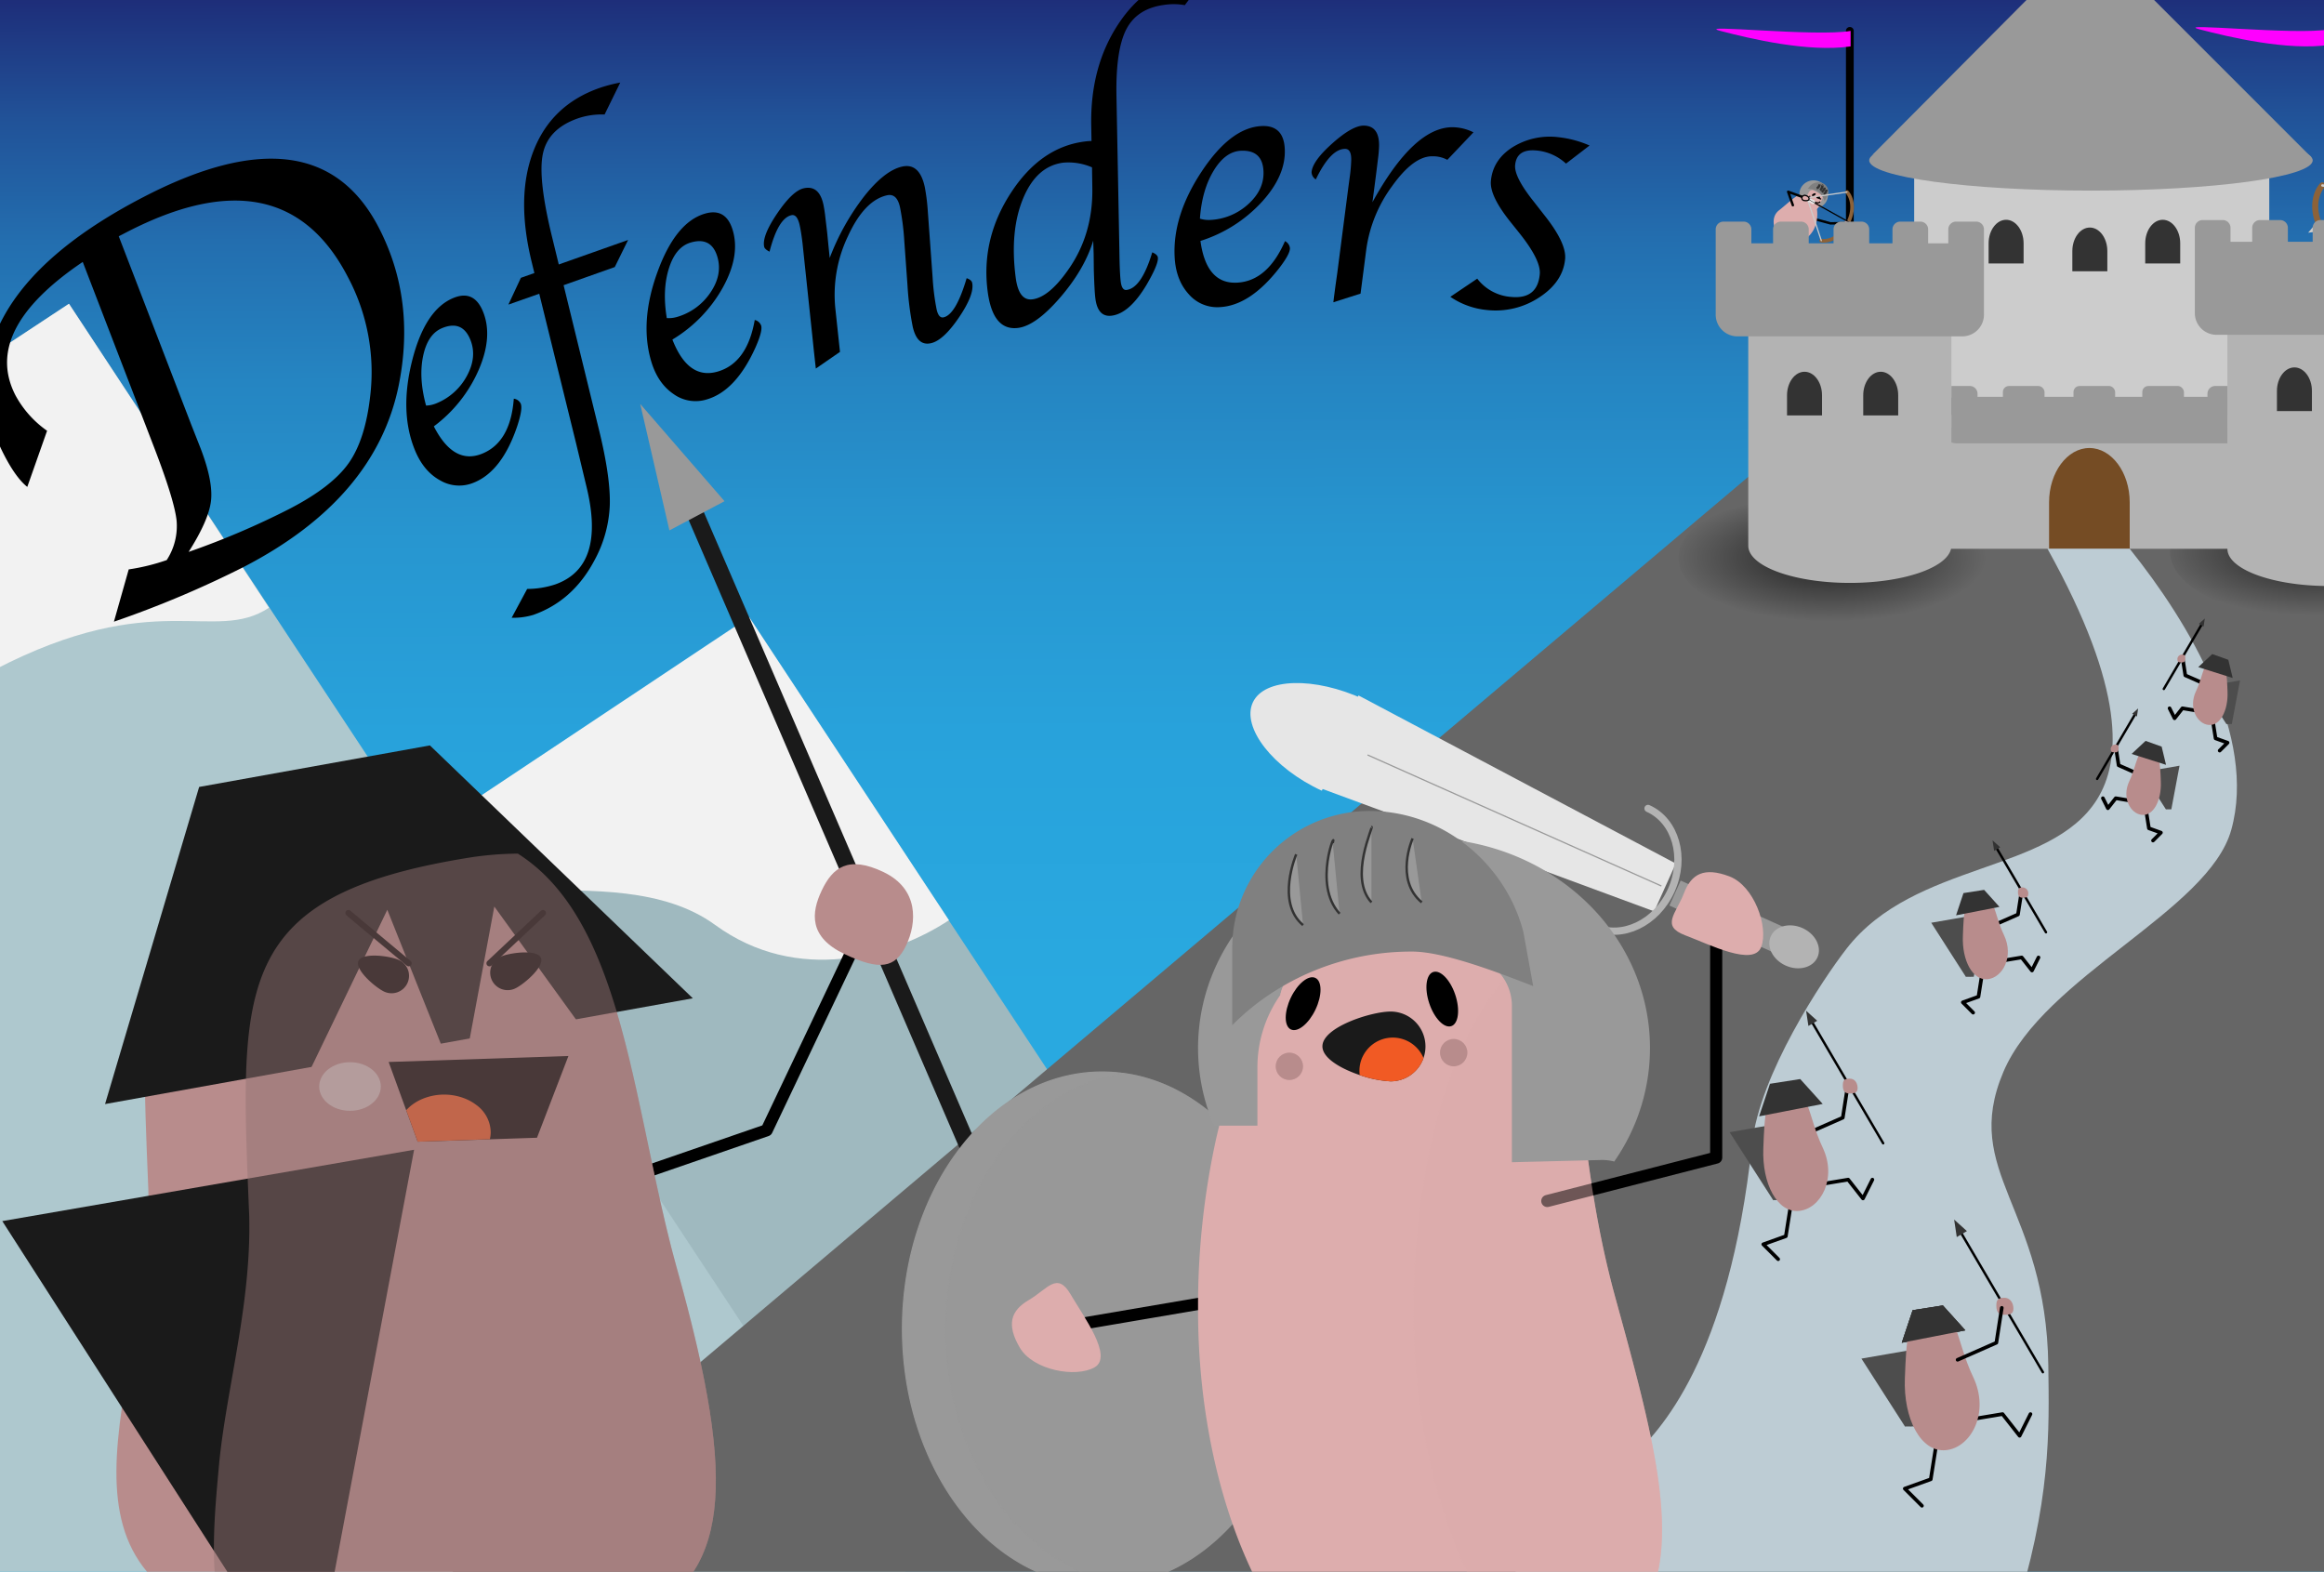 <svg xmlns="http://www.w3.org/2000/svg" xmlns:xlink="http://www.w3.org/1999/xlink" width="797" height="539" viewBox="0 0 797 539">
  <defs>
    <clipPath id="clip-path">
      <rect id="Rectangle_4" data-name="Rectangle 4" width="797" height="539" transform="translate(163 1222)" fill="#fff" stroke="#707070" stroke-width="1"/>
    </clipPath>
    <clipPath id="clip-path-2">
      <rect id="Rectangle_14" data-name="Rectangle 14" width="1021" height="574.313" fill="none"/>
    </clipPath>
    <linearGradient id="linear-gradient" x1="0.502" y1="1.03" x2="0.498" y2="-0.008" gradientUnits="objectBoundingBox">
      <stop offset="0" stop-color="#29abe2"/>
      <stop offset="0.39" stop-color="#29a9e0"/>
      <stop offset="0.54" stop-color="#28a2db"/>
      <stop offset="0.65" stop-color="#2796d0"/>
      <stop offset="0.74" stop-color="#2585c2"/>
      <stop offset="0.82" stop-color="#236eaf"/>
      <stop offset="0.89" stop-color="#215298"/>
      <stop offset="0.95" stop-color="#1e327d"/>
      <stop offset="1" stop-color="#1b1464"/>
    </linearGradient>
    <radialGradient id="radial-gradient" cx="49.703" cy="24.402" r="124.021" gradientTransform="translate(28.116 20.106) scale(0.434 0.176)" gradientUnits="userSpaceOnUse">
      <stop offset="0" stop-opacity="0.698"/>
      <stop offset="1" stop-opacity="0"/>
    </radialGradient>
    <radialGradient id="radial-gradient-2" cx="51.853" cy="24.401" r="124.021" gradientTransform="translate(29.333 20.104) scale(0.434 0.176)" xlink:href="#radial-gradient"/>
  </defs>
  <g id="Mask_Group_1" data-name="Mask Group 1" transform="translate(-163 -1222)" clip-path="url(#clip-path)">
    <g id="tittelbilled" transform="translate(162.585 1267.344)">
      <g id="Titelskærm" transform="translate(-96 -64)">
        <g id="Group_2" data-name="Group 2" transform="translate(0.415)" clip-path="url(#clip-path-2)">
          <rect id="Rectangle_6" data-name="Rectangle 6" width="1021" height="574.313" transform="translate(-0.532)" fill="url(#linear-gradient)"/>
          <path id="Path_1" data-name="Path 1" d="M529.084,523.679H182.231V259.458l120.18-79.3Z" transform="translate(50.685 50.633)" fill="#9fb9bf"/>
          <path id="Path_2" data-name="Path 2" d="M369.471,283.717c-18.942,12.491-51.986,22.164-80.2,1.6-35.022-25.525-100.111,3.722-102.478-29.545L300.963,179.74Z" transform="translate(51.968 50.517)" fill="#f2f2f2"/>
          <path id="Path_3" data-name="Path 3" d="M418.084,547.362H0V175.192l.17-.112L120.18,95.889l77.2,117Z" transform="translate(-0.532 26.95)" fill="#aec8ce"/>
          <path id="Path_4" data-name="Path 4" d="M969.835,274.051V558.7H182.048L782.034,51.776Z" transform="translate(50.634 14.552)" fill="#666"/>
          <ellipse id="Ellipse_1" data-name="Ellipse 1" cx="56.102" cy="24.366" rx="56.102" ry="24.366" transform="translate(840.198 183.461)" fill="url(#radial-gradient)"/>
          <ellipse id="Ellipse_2" data-name="Ellipse 2" cx="56.102" cy="24.366" rx="56.102" ry="24.366" transform="translate(671.627 185.588)" fill="url(#radial-gradient-2)"/>
          <rect id="Rectangle_7" data-name="Rectangle 7" width="121.776" height="130.816" rx="2.076" transform="translate(752.456 69.13)" fill="#ccc"/>
          <path id="Path_5" data-name="Path 5" d="M570.852,104.749a1.329,1.329,0,0,1-1.329-1.329v-80.3a1.329,1.329,0,1,1,2.659,0v80.3A1.329,1.329,0,0,1,570.852,104.749Z" transform="translate(159.535 6.125)"/>
          <rect id="Rectangle_8" data-name="Rectangle 8" width="159.531" height="41.478" rx="2.076" transform="translate(728.526 165.381)" fill="#b3b3b3"/>
          <path id="Path_6" data-name="Path 6" d="M613.033,101.09a5.217,5.217,0,0,0-5.2-5.2H548.572a5.217,5.217,0,0,0-5.2,5.2v77.75c0,7.046,15.6,12.763,34.831,12.763s34.831-5.717,34.831-12.763V101.09Z" transform="translate(152.185 26.95)" fill="#b3b3b3"/>
          <path id="Path_7" data-name="Path 7" d="M553.749,129.064v-6.913c0-4.44,2.7-8.072,6-8.072h0c3.3,0,6,3.632,6,8.072v6.913" transform="translate(155.102 32.062)" fill="#333"/>
          <path id="Path_8" data-name="Path 8" d="M574.147,129.064v-6.913c0-4.44,2.7-8.072,6-8.072h0c3.3,0,5.993,3.632,5.993,8.072v6.913" transform="translate(160.835 32.062)" fill="#333"/>
          <path id="Path_9" data-name="Path 9" d="M580.87,28.316C566.513,30.443,546.305,25.657,536.2,23c-9.513-2.5,32.97,2.127,44.669,0" transform="translate(149.783 6.249)" fill="#f0f"/>
          <path id="Path_10" data-name="Path 10" d="M699.12,104.334A1.329,1.329,0,0,1,697.79,103v-80.3a1.329,1.329,0,1,1,2.659,0V103A1.329,1.329,0,0,1,699.12,104.334Z" transform="translate(195.585 6.008)"/>
          <path id="Path_11" data-name="Path 11" d="M741.3,100.292a4.834,4.834,0,0,0-4.818-4.818H676.456a4.834,4.834,0,0,0-4.818,4.818v79.734c0,7.046,15.6,12.763,34.831,12.763s34.831-5.717,34.831-12.763V100.292Z" transform="translate(188.235 26.833)" fill="#b3b3b3"/>
          <path id="Path_12" data-name="Path 12" d="M692.405,120.8v15.953H599.877a7.4,7.4,0,0,1-2.127-.314V121.109a7.4,7.4,0,0,1,2.127-.314Z" transform="translate(167.468 33.95)" fill="#999"/>
          <path id="Path_13" data-name="Path 13" d="M606.716,120.548v4.52a2.659,2.659,0,0,1-2.659,2.659H597.75V117.89h6.307a2.659,2.659,0,0,1,2.659,2.659Z" transform="translate(167.468 33.133)" fill="#999"/>
          <rect id="Rectangle_9" data-name="Rectangle 9" width="14.283" height="9.838" rx="2.076" transform="translate(782.873 151.023)" fill="#999"/>
          <path id="Path_14" data-name="Path 14" d="M673.139,117.89v9.838h-4.18a2.659,2.659,0,0,1-2.659-2.659v-4.52a2.659,2.659,0,0,1,2.659-2.659Z" transform="translate(186.735 33.133)" fill="#999"/>
          <rect id="Rectangle_10" data-name="Rectangle 10" width="14.283" height="9.838" rx="2.076" transform="translate(807.09 151.023)" fill="#999"/>
          <rect id="Rectangle_11" data-name="Rectangle 11" width="14.283" height="9.838" rx="2.076" transform="translate(830.685 151.023)" fill="#999"/>
          <path id="Path_15" data-name="Path 15" d="M684.9,127.9v-6.913c0-4.44,2.7-8.072,6-8.072h0c3.3,0,6,3.632,6,8.072V127.9" transform="translate(191.961 31.735)" fill="#333"/>
          <path id="Path_16" data-name="Path 16" d="M703.627,127.9v-6.913c0-4.44,2.7-8.072,5.993-8.072h0c3.3,0,6,3.632,6,8.072V127.9" transform="translate(197.225 31.735)" fill="#333"/>
          <path id="Path_17" data-name="Path 17" d="M709.138,27.9c-14.358,2.127-34.565-2.659-44.669-5.318-9.513-2.5,32.97,2.127,44.669,0" transform="translate(185.833 6.132)" fill="#f0f"/>
          <path id="Path_18" data-name="Path 18" d="M623.9,169.059V153.106c0-10.237,6.222-18.612,13.826-18.612h0c7.6,0,13.826,8.375,13.826,18.612v15.953" transform="translate(174.818 37.8)" fill="#754c24"/>
          <ellipse id="Ellipse_3" data-name="Ellipse 3" cx="76.043" cy="10.37" rx="76.043" ry="10.37" transform="translate(737.034 63.281)" fill="#999"/>
          <path id="Path_19" data-name="Path 19" d="M727.066,72.507,576.58,71.789,648.013,0h6.546Z" transform="translate(161.518)" fill="#999"/>
          <path id="Path_20" data-name="Path 20" d="M607.713,88.384V81.471c0-4.44,2.7-8.072,6-8.072h0c3.3,0,6,3.632,6,8.072v6.913" transform="translate(170.268 20.629)" fill="#333"/>
          <path id="Path_21" data-name="Path 21" d="M630.128,90.46V83.547c0-4.44,2.7-8.072,6-8.072h0c3.3,0,6,3.632,6,8.072V90.46" transform="translate(176.568 21.212)" fill="#333"/>
          <path id="Path_22" data-name="Path 22" d="M649.638,88.384V81.471c0-4.44,2.7-8.072,6-8.072h0c3.3,0,6,3.632,6,8.072v6.913" transform="translate(182.052 20.629)" fill="#333"/>
          <path id="Path_23" data-name="Path 23" d="M732.18,257.849c-7.764,27.918-64.3,50.21-78.17,83.052-14.576,34.5,14.709,46.179,15.421,100.728.293,22.286,1.064,46.493-12.05,87.306H460.961c24.945-9.726,58.192-49.013,65.408-55.692,9.572-8.838,33.5-33.379,41.478-107.694,2.568-23.871,24.137-56.331,32.438-67,23.4-30,69.875-25.525,85.881-51.167,8.179-13.119,9.992-37.293-17.017-85.924h28.184C717.833,187.006,741.039,226.017,732.18,257.849Z" transform="translate(129.023 45.378)" fill="#bdccd4"/>
          <path id="Path_24" data-name="Path 24" d="M188.779,200.116c-18.942,12.491-38.819-7.445-94.123,21.271C56.2,241.355,2.366,208.4,0,175.123L120.18,95.889Z" transform="translate(-0.532 26.95)" fill="#f2f2f2"/>
          <line id="Line_2" data-name="Line 2" x2="28.716" y2="48.923" transform="translate(767.877 440.306)" fill="none" stroke="#000" stroke-linecap="round" stroke-miterlimit="10" stroke-width="0.83"/>
          <path id="Path_25" data-name="Path 25" d="M615.638,365.693c0,1.6-.84,2.127-3.191,2.127s-2.659-1.6-2.659-3.191.309-2.659,2.659-2.659S615.638,364.1,615.638,365.693Z" transform="translate(170.852 101.733)" fill="#b88c8c"/>
          <path id="Path_26" data-name="Path 26" d="M599.385,347.034l-.9-5.993,4.382,3.946" transform="translate(167.674 95.851)" fill="#333"/>
          <path id="Path_27" data-name="Path 27" d="M596.2,400.588l-2.021,12.778-8.912,3.2,5.887,5.887" transform="translate(163.96 112.587)" fill="none" stroke="#000" stroke-linecap="round" stroke-linejoin="round" stroke-width="1.245"/>
          <path id="Path_28" data-name="Path 28" d="M601.486,395.231l12.763-2.127,5.849,7.445,3.722-7.445" transform="translate(168.518 110.483)" fill="none" stroke="#000" stroke-linecap="round" stroke-linejoin="round" stroke-width="1.245"/>
          <path id="Path_29" data-name="Path 29" d="M606.269,372.561l-21.8,4.254,3.722-11.167,10.369-1.622Z" transform="translate(163.735 102.311)" fill="#333"/>
          <path id="Path_30" data-name="Path 30" d="M606.269,372.561l-21.8,4.254,3.722-11.167,10.369-1.622Z" transform="translate(163.735 102.311)" fill="#333"/>
          <path id="Path_31" data-name="Path 31" d="M559.664,321.118l11.545-5.078,1.611-10.385" transform="translate(156.764 85.905)" fill="none" stroke="#000" stroke-linecap="round" stroke-linejoin="round" stroke-width="1.245"/>
          <line id="Line_3" data-name="Line 3" x2="24.929" y2="42.473" transform="translate(716.891 368.246)" fill="none" stroke="#000" stroke-linecap="round" stroke-miterlimit="10" stroke-width="0.83"/>
          <path id="Path_32" data-name="Path 32" d="M573.75,306.549c0,1.4-.734,1.845-2.77,1.845s-2.287-1.367-2.287-2.786.266-2.308,2.308-2.308S573.75,305.145,573.75,306.549Z" transform="translate(159.302 85.244)" fill="#b88c8c"/>
          <path id="Path_33" data-name="Path 33" d="M559.641,290.345l-.782-5.206,3.8,3.43" transform="translate(156.538 80.139)" fill="#333"/>
          <path id="Path_34" data-name="Path 34" d="M556.876,336.836l-1.75,11.093L547.39,350.7l5.11,5.11" transform="translate(153.314 94.669)" fill="none" stroke="#000" stroke-linecap="round" stroke-linejoin="round" stroke-width="1.245"/>
          <path id="Path_35" data-name="Path 35" d="M561.466,332.185l11.082-1.845,5.078,6.461,3.233-6.461" transform="translate(157.27 92.843)" fill="none" stroke="#000" stroke-linecap="round" stroke-linejoin="round" stroke-width="1.245"/>
          <path id="Path_36" data-name="Path 36" d="M666.689,199.265l-6.131-2.7-.861-5.52" transform="translate(184.878 53.694)" fill="none" stroke="#000" stroke-linecap="round" stroke-linejoin="round" stroke-width="1.245"/>
          <line id="Line_4" data-name="Line 4" x1="13.252" y2="22.579" transform="translate(838.071 232.341)" fill="none" stroke="#000" stroke-linecap="round" stroke-miterlimit="10" stroke-width="0.83"/>
          <path id="Path_37" data-name="Path 37" d="M658.26,191.516c0,.744.388.978,1.473.978s1.228-.723,1.228-1.473-.144-1.223-1.228-1.223A1.548,1.548,0,0,0,658.26,191.516Z" transform="translate(184.475 53.343)" fill="#b88c8c"/>
          <path id="Path_38" data-name="Path 38" d="M665.615,182.9l.415-2.771-2.021,1.824" transform="translate(186.091 50.627)" fill="#333"/>
          <path id="Path_39" data-name="Path 39" d="M667.745,207.619l.931,5.9,4.116,1.478-2.717,2.717" transform="translate(187.141 58.352)" fill="none" stroke="#000" stroke-linecap="round" stroke-linejoin="round" stroke-width="1.245"/>
          <path id="Path_40" data-name="Path 40" d="M666.462,205.149l-5.892-.984-2.7,3.435-1.718-3.435" transform="translate(183.882 57.381)" fill="none" stroke="#000" stroke-linecap="round" stroke-linejoin="round" stroke-width="1.245"/>
          <path id="Path_41" data-name="Path 41" d="M648.839,223.341l-6.131-2.7-.861-5.52" transform="translate(179.862 60.46)" fill="none" stroke="#000" stroke-linecap="round" stroke-linejoin="round" stroke-width="1.245"/>
          <line id="Line_5" data-name="Line 5" x1="13.252" y2="22.579" transform="translate(815.205 263.184)" fill="none" stroke="#000" stroke-linecap="round" stroke-miterlimit="10" stroke-width="0.83"/>
          <path id="Path_42" data-name="Path 42" d="M640.41,215.592c0,.744.388.978,1.473.978s1.228-.723,1.228-1.473-.144-1.223-1.228-1.223A1.548,1.548,0,0,0,640.41,215.592Z" transform="translate(179.458 60.11)" fill="#b88c8c"/>
          <path id="Path_43" data-name="Path 43" d="M647.765,206.981l.415-2.771-2.021,1.824" transform="translate(181.074 57.394)" fill="#333"/>
          <path id="Path_44" data-name="Path 44" d="M649.9,231.695l.931,5.9,4.116,1.478-2.717,2.717" transform="translate(182.124 65.119)" fill="none" stroke="#000" stroke-linecap="round" stroke-linejoin="round" stroke-width="1.245"/>
          <path id="Path_45" data-name="Path 45" d="M648.613,229.225l-5.892-.984-2.7,3.435-1.718-3.435" transform="translate(178.865 64.148)" fill="none" stroke="#000" stroke-linecap="round" stroke-linejoin="round" stroke-width="1.245"/>
          <path id="Path_46" data-name="Path 46" d="M609.323,264.471l8-3.52,1.122-7.205" transform="translate(170.721 71.316)" fill="none" stroke="#000" stroke-linecap="round" stroke-linejoin="round" stroke-width="1.245"/>
          <line id="Line_6" data-name="Line 6" x2="17.293" y2="29.46" transform="translate(780.363 308.89)" fill="none" stroke="#000" stroke-linecap="round" stroke-miterlimit="10" stroke-width="0.83"/>
          <path id="Path_47" data-name="Path 47" d="M619.094,254.361c0,.973-.532,1.282-1.92,1.282s-1.6-.952-1.6-1.925.191-1.6,1.6-1.6A2.022,2.022,0,0,1,619.094,254.361Z" transform="translate(172.479 70.86)" fill="#b88c8c"/>
          <path id="Path_48" data-name="Path 48" d="M609.305,243.126l-.542-3.611,2.638,2.377" transform="translate(170.563 67.317)" fill="#333"/>
          <path id="Path_49" data-name="Path 49" d="M607.387,275.372l-1.212,7.695-5.366,1.925,3.542,3.547" transform="translate(168.328 77.394)" fill="none" stroke="#000" stroke-linecap="round" stroke-linejoin="round" stroke-width="1.245"/>
          <path id="Path_50" data-name="Path 50" d="M610.573,272.144l7.684-1.276,3.526,4.483,2.239-4.483" transform="translate(171.072 76.129)" fill="none" stroke="#000" stroke-linecap="round" stroke-linejoin="round" stroke-width="1.245"/>
          <g id="Evil_guy1" data-name="Evil guy1" transform="translate(96.782 157.176)">
            <path id="Path_51" data-name="Path 51" d="M230.25,354.261l64.5-22.244L327,264.185" transform="translate(-32.601 -82.925)" fill="none" stroke="#000" stroke-linecap="round" stroke-linejoin="round" stroke-width="4.151"/>
            <path id="Path_52" data-name="Path 52" d="M284.339,507.976H143.292c-16.363-5.674-25.982-13.932-31.247-24.116-5.5-10.635-6.259-23.4-5-37.49.33-3.722.8-7.5,1.356-11.375,1.016-7.057,2.329-14.358,3.643-21.888,2.845-16.309,5.685-33.5,5.451-50.71v-.319q0-1.744-.1-3.494c-.659-16.379-1.287-30.673-1.09-43.159.707-46.174,12.6-67.492,75.208-77.809,22.988-3.786,39.883-.617,52.645,7.445,21,13.294,30.816,39.8,38.213,70.359,3.217,13.294,5.977,27.3,9,41.335,2.255,10.5,4.664,21.01,7.519,31.2C319.92,463.047,316.357,492.384,284.339,507.976Z" transform="translate(-67.376 -90.839)" fill="#b88c8c"/>
            <path id="Path_53" data-name="Path 53" d="M305.045,300.828,103.477,337.1l32.268-108.752,79.138-14.241Z" transform="translate(-68.231 -97)" fill="#1a1a1a"/>
            <path id="Path_54" data-name="Path 54" d="M157.3,315.885l27.849-57.777L206.1,310.546Z" transform="translate(-53.106 -84.633)" fill="#b88c8c"/>
            <path id="Path_55" data-name="Path 55" d="M200.736,305.057l8.9-47.817,37.809,52.268Z" transform="translate(-40.896 -84.877)" fill="#b88c8c"/>
            <rect id="Rectangle_12" data-name="Rectangle 12" width="5.85" height="379.058" transform="translate(231.666 31.191) rotate(-23.33)" fill="#1a1a1a"/>
            <path id="Path_56" data-name="Path 56" d="M256.755,166.058l-10.013-43.366L275.66,156.05Z" transform="translate(-27.966 -122.692)" fill="#999"/>
            <path id="Path_57" data-name="Path 57" d="M324.792,273.767c-3.722,7.759-8.982,8.753-21.17,2.93s-11.449-14.076-7.743-21.834,8.982-12.087,21.17-6.259S328.5,266.014,324.792,273.767Z" transform="translate(-14.829 -88.062)" fill="#b88c8c"/>
            <path id="Path_58" data-name="Path 58" d="M217.192,322.349l-30.38,161.366H163.834l-40.223-62.669-6.621-10.311L75.964,346.816l50.119-8.678,7.977-1.383Z" transform="translate(-75.964 -66.578)" fill="#1a1a1a"/>
            <line id="Line_7" data-name="Line 7" x2="20.659" y2="17.24" transform="translate(118.697 174.586)" fill="none" stroke="#000" stroke-linecap="round" stroke-miterlimit="10" stroke-width="2.076"/>
            <line id="Line_8" data-name="Line 8" x1="18.346" y2="17.24" transform="translate(167.072 174.586)" fill="none" stroke="#000" stroke-linecap="round" stroke-miterlimit="10" stroke-width="2.076"/>
            <ellipse id="Ellipse_4" data-name="Ellipse 4" cx="10.566" cy="8.338" rx="10.566" ry="8.338" transform="translate(108.683 225.742)" fill="#d6c7c7"/>
            <path id="Path_59" data-name="Path 59" d="M188.125,279.84a5.988,5.988,0,0,1-7.95,2.887c-2.989-1.4-10.2-7.546-8.806-10.54s10.88-1.691,13.869-.292a5.972,5.972,0,0,1,2.888,7.945Z" transform="translate(-49.2 -81.186)"/>
            <path id="Path_60" data-name="Path 60" d="M207.144,279.006a5.993,5.993,0,0,0,7.977,2.888c3-1.4,10.231-7.562,8.833-10.556s-10.907-1.7-13.906-.3A5.993,5.993,0,0,0,207.144,279.006Z" transform="translate(-39.254 -81.426)"/>
            <path id="Path_61" data-name="Path 61" d="M241.044,297.252,230.27,325.276l-8.423.282-4.786.16-2.967.1-.505.016-24.238.808-2.026-5.568-1.9-5.211-.792-2.17-.58-1.6L179.4,299.3Z" transform="translate(-46.894 -73.632)"/>
            <path id="Path_62" data-name="Path 62" d="M213.079,320.406a10.321,10.321,0,0,1-.308,2.5h-.505l-24.238.808L186,318.151l-1.9-5.211a14.4,14.4,0,0,1,1.93-1.787,16.112,16.112,0,0,1,3.355-1.978,19.431,19.431,0,0,1,15.421,0,16.111,16.111,0,0,1,3.355,1.978A11.778,11.778,0,0,1,213.079,320.406Z" transform="translate(-45.571 -70.729)" fill="#f15a24"/>
            <path id="Path_63" data-name="Path 63" d="M277,505.994H136.085c-5.5-14.416-3.137-37.415-1.781-52.565.33-3.722.8-7.5,1.356-11.375,3.228-22.388,9.434-47.455,9.093-72.6v-.319q0-1.744-.1-3.494c-.659-16.379-1.287-30.673-1.09-43.158.707-46.174,12.6-67.492,75.208-77.809a112.253,112.253,0,0,1,18.08-1.6c21,13.294,30.816,39.8,38.213,70.359,3.217,13.294,5.977,27.3,9,41.335,2.255,10.5,4.664,21.01,7.519,31.2C312.585,461.064,309.022,490.4,277,505.994Z" transform="translate(-60.042 -88.857)" fill="#937272" opacity="0.5"/>
          </g>
          <path id="Path_64" data-name="Path 64" d="M220.986,129.049a3,3,0,0,1,2.382,1.712q.734,1.787-1.181,7.626-5.185,15.459-14.81,19.4a12.917,12.917,0,0,1-11.6-.7q-5.717-3.111-8.694-10.375-5.382-13.145-.968-30.688t14.2-21.537q7.009-2.877,10.1,4.669,3.478,8.476-1.43,19.92a48.04,48.04,0,0,1-15.421,19.457q6.828,13.363,16.628,9.343Q219.869,143.917,220.986,129.049ZM190.9,131.41a10.1,10.1,0,0,0,3.292-.675,20.739,20.739,0,0,0,10.715-9.513q3.568-6.578,1.154-12.459-2.76-6.748-9.625-3.935-4.961,2.031-6.546,9.572T190.9,131.41Z" transform="translate(51.217 26.335)"/>
          <path id="Path_65" data-name="Path 65" d="M230.386,106.154l12.039,49.183q4.127,16.714,3.8,26.339a43.074,43.074,0,0,1-5.344,18.995q-7.354,13.768-20.861,18.538a23.6,23.6,0,0,1-7.445.994l5.318-9.886a30.919,30.919,0,0,0,9.63-1.553q17.336-6.126,10.752-33.342l-3.632-15.139-12.608-51.2-10.582,3.722,4.281-9.178,4.632-1.643-.861-3.526q-5.568-22.483.532-38.287T242.617,38.55a50.665,50.665,0,0,1,7.2-1.888l-5.376,10.96a25.254,25.254,0,0,0-9.237,1.351q-10.1,3.574-11.917,12.087t3.26,29.029l2.18,8.96,23.781-8.407-4.573,9.29Z" transform="translate(58.897 10.304)"/>
          <path id="Path_66" data-name="Path 66" d="M285.541,108.317a3.026,3.026,0,0,1,2.207,1.946q.532,1.851-1.936,7.445-6.7,14.89-16.671,17.836a12.906,12.906,0,0,1-11.476-1.851q-5.376-3.659-7.62-11.167-4.052-13.613,2.127-30.63t16.208-20.021q7.28-2.164,9.614,5.658,2.616,8.785-3.409,19.676A48.127,48.127,0,0,1,257.3,115.033q5.456,13.975,15.613,10.954Q282.957,123,285.541,108.317Zm-30.162-.643a10.2,10.2,0,0,0,3.345-.346,20.739,20.739,0,0,0,11.609-8.4q4.206-6.19,2.388-12.284-2.074-6.987-9.184-4.871-5.137,1.521-7.445,8.886t-.713,17.011Z" transform="translate(69.293 20.069)"/>
          <path id="Path_67" data-name="Path 67" d="M305.952,122.737l-8.285,5.722-.2-1.744-.505-4.61-.452-4.371L293.45,88.8l-.346-3.308q-.463-3.85-.973-6.163-.861-3.893-2.813-3.467-4.573,1.01-7.53,12.513c-1.1-.564-1.718-1.127-1.84-1.7q-.8-3.653,4.472-11.422t9.12-8.62q5.243-1.154,6.716,5.541a46.531,46.531,0,0,1,.7,4.626l.6,5.041.415,4.254.452,4.435a81.939,81.939,0,0,1,11.832-21.154q7.014-8.854,13.034-10.183,5.9-1.3,7.716,6.913a65.4,65.4,0,0,1,1.005,7.62l1.7,23.4a79.864,79.864,0,0,0,1.367,10.981c.468,2.127,1.266,3.036,2.4,2.786q4.212-.931,7.913-13.427,1.665.59,1.882,1.563.867,3.956-4.5,11.874t-9.641,8.865q-4.754,1.064-6.259-5.77A105.043,105.043,0,0,1,329.1,99.908L328,84.7A85.785,85.785,0,0,0,326.521,73.1q-1.064-4.786-4.4-4.068-7.785,1.718-13.443,14.039a46.522,46.522,0,0,0-4.329,24.727Z" transform="translate(78.119 16.587)"/>
          <path id="Path_68" data-name="Path 68" d="M375.463,64.762l-.1-5.392q-.34-20.064,9.253-34.634T408.933,8.25a26.291,26.291,0,0,1,6.142-.17l-7.615,10.1a21.547,21.547,0,0,0-6.993-.1q-9.29,1.2-13.012,8.28t-3.435,22.93l.989,52.236.069,3.956c.085,3.547.223,6.068.415,7.546.266,2.021.931,2.957,2,2.818q5.121-.67,8.806-12.9,1.8.771,1.92,1.76.287,2.228-3.871,9.364-5.849,9.811-11.949,10.6-4.786.612-5.61-5.935-.319-2.409-.532-9.673l-.059-5.493-.149-4.632q-2.989,9.822-11.305,19.473t-14.422,10.455q-8.7,1.122-10.476-12.529-2.324-17.862,7.876-33.64t25.323-17.74A20.783,20.783,0,0,1,375.463,64.762Zm.175,9.04a20.349,20.349,0,0,0-9.9-1.6q-9.157,1.191-13.752,12.326t-2.515,27.12q1.063,8.024,5.743,7.413,5.679-.744,12.231-10.1,8.546-12.092,8.3-28.062Z" transform="translate(94.862 2.241)"/>
          <path id="Path_69" data-name="Path 69" d="M427.664,87.77a3.068,3.068,0,0,1,1.691,2.4q.1,1.93-3.637,6.807-10,12.879-20.388,13.427a12.927,12.927,0,0,1-10.721-4.488q-4.371-4.828-4.786-12.667-.75-14.188,9.221-29.285t20.521-15.65q7.594-.4,8.019,7.753.484,9.152-7.929,18.33A48.251,48.251,0,0,1,398.672,87.7q2.026,14.89,12.608,14.31Q421.692,101.437,427.664,87.77Zm-29.173-7.705a10.1,10.1,0,0,0,3.334.452,20.739,20.739,0,0,0,13.252-5.44q5.546-5.036,5.206-11.385-.383-7.275-7.785-6.913-5.355.282-9.343,6.913T398.491,80.065Z" transform="translate(109.015 13.575)"/>
          <path id="Path_70" data-name="Path 70" d="M447.339,74.459q14.321-25.966,27.705-25.716a16.437,16.437,0,0,1,6.945,1.75l-8.96,9.434a10.253,10.253,0,0,0-5.084-1.218q-6.466-.128-13.863,10.237a47.449,47.449,0,0,0-8.849,21.68L443.265,105.8l-9.322,2.967.223-1.867.532-4.041.574-4.041L439.1,69.221l.436-3.233a52.8,52.8,0,0,0,.532-5.972q.069-3.807-2.047-3.845-4.993-.09-10.1,10.471a3.014,3.014,0,0,1-1.452-2.457q.266-3.8,7.152-9.933T444.44,48.19q5.318.1,5.174,7.078a44.421,44.421,0,0,1-.4,4.547l-.532,4.35-.675,5.222Z" transform="translate(119.327 13.544)"/>
          <path id="Path_71" data-name="Path 71" d="M463.613,106.056l9.226-6.227a16.084,16.084,0,0,0,11.7,6.27q8.96.814,9.747-7.806.441-4.786-7-14.1L484.1,80.212q-7.041-8.843-6.578-13.869.654-7.205,7.344-11.534a24.2,24.2,0,0,1,15.8-3.494,36.452,36.452,0,0,1,10.694,2.856l-8.078,6.206a17.123,17.123,0,0,0-10.167-4.5q-6.764-.612-7.28,5.031-.367,4.036,6.424,12.539l3.472,4.446q7.748,9.721,7.248,15.182-.718,7.817-8.774,13.119a27.12,27.12,0,0,1-17.862,4.408A26.716,26.716,0,0,1,463.613,106.056Z" transform="translate(129.769 14.385)"/>
          <path id="Path_72" data-name="Path 72" d="M115.513,215.821l5.073-17.931a70.829,70.829,0,0,0,13.023-3.191A21.352,21.352,0,0,0,137,181.1q-.734-6.812-7.445-24.366L104.819,92.45q-34.634,23.4-23.047,45.791a35.467,35.467,0,0,0,10.816,12.108L85.8,169.6q-3.861-3.063-7.913-10.9-12.667-24.461-.314-47.243T125.8,70.116Q185,39.47,206.323,80.65q12.762,24.632,6.876,54.033-7.876,38.92-53.129,62.345A352.174,352.174,0,0,1,115.513,215.821Zm1.654-132.166,24.935,64.78,3.191,8.094q4.307,11.316,3.5,17.947t-7.663,17.415A274.5,274.5,0,0,0,175.773,177.1q14.448-7.477,20.207-15.592t7.445-23.265a69.383,69.383,0,0,0-7.684-40.627q-22.3-43.073-75.9-15.347Z" transform="translate(19.557 16.031)"/>
          <path id="Path_73" data-name="Path 73" d="M597.141,375.08l-5.148,27.344h-.463c-.6-.085-.745.106-1.276,0h-1.563v.154l-.1-.154-.314-.484-6.711-10.46-7.9-12.332,9.652-1.675Z" transform="translate(160.701 105.418)" fill="#4d4d4d"/>
          <path id="Path_74" data-name="Path 74" d="M608.7,388.316c5.85,12.231-.707,24.3-9.327,25.142s-14.6-10.784-14.071-24.61c.532-13.5.707-23.238,9.327-24.079S602.853,376.128,608.7,388.316Z" transform="translate(163.961 102.508)" fill="#b88c8c"/>
          <path id="Path_75" data-name="Path 75" d="M606.269,372.561l-21.8,4.254,3.722-11.167,10.369-1.622Z" transform="translate(163.735 102.311)" fill="#333"/>
          <path id="Path_76" data-name="Path 76" d="M599.411,382.483l13.294-5.849,1.861-11.965" transform="translate(167.935 102.492)" fill="none" stroke="#000" stroke-linecap="round" stroke-linejoin="round" stroke-width="1.245"/>
          <path id="Path_77" data-name="Path 77" d="M561.857,314.475l-5.148,27.344h-.463c-.6-.085-.745.106-1.276,0h-1.563v.154l-.1-.154-.314-.484-6.711-10.46-7.9-12.332,9.652-1.675Z" transform="translate(150.785 88.384)" fill="#4d4d4d"/>
          <path id="Path_78" data-name="Path 78" d="M567.732,326.2c5.078,10.635-.612,21.1-8.094,21.8s-12.677-9.364-12.231-21.367c.447-11.7.612-20.175,8.1-20.9S562.675,315.606,567.732,326.2Z" transform="translate(153.312 85.918)" fill="#b88c8c"/>
          <path id="Path_79" data-name="Path 79" d="M568.08,311.955l-21.8,4.254L550,305.042l10.37-1.622Z" transform="translate(153.002 85.277)" fill="#333"/>
          <path id="Path_80" data-name="Path 80" d="M611.035,259.054l-4.1,21.765h-.367c-.473-.064-.6.085-1.016,0h-1.244v.122l-.08-.122-.25-.383-5.344-8.328-6.28-9.822,7.684-1.329Z" transform="translate(165.952 72.808)" fill="#4d4d4d"/>
          <path id="Path_81" data-name="Path 81" d="M614.917,267.981c3.526,7.365-.425,14.64-5.616,15.145s-8.8-6.5-8.471-14.82c.308-8.131.425-14,5.615-14.5S611.407,260.643,614.917,267.981Z" transform="translate(168.328 71.326)" fill="#b88c8c"/>
          <path id="Path_82" data-name="Path 82" d="M613.885,258.606,599,261.509l2.542-7.626,7.083-1.106Z" transform="translate(167.818 71.044)" fill="#333"/>
          <path id="Path_83" data-name="Path 83" d="M661.639,219.54l-2.813,14.953h-.255c-.324-.048-.409.059-.7,0h-.856v.085l-.058-.085-.17-.266-3.669-5.717-4.313-6.748,5.281-.909Z" transform="translate(181.818 61.703)" fill="#4d4d4d"/>
          <path id="Path_84" data-name="Path 84" d="M677.829,196.71l-2.813,14.953h-.255c-.324-.048-.409.059-.7,0h-.856v.085l-.059-.085-.17-.266-3.669-5.717L665,198.932l5.281-.909Z" transform="translate(186.368 55.286)" fill="#4d4d4d"/>
          <path id="Path_85" data-name="Path 85" d="M663.467,201.958c-2.7,5.642.324,11.215,4.307,11.6s6.738-4.977,6.493-11.359c-.239-6.232-.33-10.726-4.307-11.114S666.158,196.332,663.467,201.958Z" transform="translate(185.649 53.701)" fill="#b88c8c"/>
          <path id="Path_86" data-name="Path 86" d="M645.617,226.035c-2.7,5.642.324,11.215,4.307,11.6s6.738-4.977,6.493-11.359c-.239-6.232-.33-10.726-4.307-11.114S648.308,220.408,645.617,226.035Z" transform="translate(180.632 60.468)" fill="#b88c8c"/>
          <path id="Path_87" data-name="Path 87" d="M657.8,221.1l-11.811-3.728,4.8-4.477,5.509,1.968Z" transform="translate(181.025 59.836)" fill="#333"/>
          <path id="Path_88" data-name="Path 88" d="M675.645,197.858l-11.811-3.728,4.8-4.477,5.509,1.968Z" transform="translate(186.041 53.303)" fill="#333"/>
          <path id="Path_89" data-name="Path 89" d="M712.576,74.125l-7.982,2.127-6.908-.165" transform="translate(195.556 20.833)" fill="none" stroke="#000" stroke-linecap="round" stroke-linejoin="round" stroke-width="1.245"/>
          <path id="Path_90" data-name="Path 90" d="M726.082,72.96c4.93,3.85,1.808,11.944-2.728,14.448s-10.635.106-13.693-5.366-1.627-13.066,1.143-16.581C714.011,61.394,721.147,69.1,726.082,72.96Z" transform="translate(198.439 18.074)" fill="#ddadad"/>
          <path id="Path_91" data-name="Path 91" d="M716.29,65.759c2.079,3.754,2.547,7.471-.34,9.067s-6.913-.154-8.982-3.909-1.425-8.094,1.462-9.694S714.195,62,716.29,65.759Z" transform="translate(197.824 17.065)" fill="#ddadad"/>
          <path id="Path_92" data-name="Path 92" d="M707.642,60.92a6.674,6.674,0,0,0-2.8,9.008,6.313,6.313,0,0,0,2.866,2.659l.867-.473-1.766-3.191a1.771,1.771,0,0,1,.686-2.4l3.159-1.744a1.766,1.766,0,0,1,2.393.691l1.765,3.191,2.685-1.484a6.322,6.322,0,0,0-.739-3.85,6.674,6.674,0,0,0-9.12-2.409Z" transform="translate(197.352 16.867)" fill="#999"/>
          <path id="Path_93" data-name="Path 93" d="M713.618,63.688,712.486,62.3a5.249,5.249,0,0,0-6.286-1.01,4.462,4.462,0,0,0-1.739,6.041l1.218,2.2a8.205,8.205,0,0,1,3.962-4.924A14.684,14.684,0,0,1,713.618,63.688Z" transform="translate(197.305 17.051)" fill="gray"/>
          <path id="Path_94" data-name="Path 94" d="M706.008,65.4c-1.228-.234-1.414-2.058-1.414-2.058" transform="translate(197.497 17.802)" fill="#999" stroke="#333" stroke-miterlimit="10" stroke-width="0.83"/>
          <path id="Path_95" data-name="Path 95" d="M707.315,64.019c-1.133-.367-1.218-2.393-1.276-2.313" transform="translate(197.903 17.342)" fill="#999" stroke="#333" stroke-miterlimit="10" stroke-width="0.83"/>
          <path id="Path_96" data-name="Path 96" d="M706.737,64.659a2.589,2.589,0,0,1-1.409-2.058" transform="translate(197.694 17.568)" fill="#999" stroke="#333" stroke-miterlimit="10" stroke-width="0.83"/>
          <path id="Path_97" data-name="Path 97" d="M708.542,63.223c-1.234-.234-1.367-1.808-1.367-1.808" transform="translate(198.223 17.261)" fill="#999" stroke="#333" stroke-miterlimit="10" stroke-width="0.83"/>
          <ellipse id="Ellipse_5" data-name="Ellipse 5" cx="0.479" cy="1" rx="0.479" ry="1" transform="translate(906.955 83.178) rotate(-60.34)"/>
          <path id="Path_98" data-name="Path 98" d="M711.817,65.848c.34.617-.447,1.712-1.765,2.441s-2.659.814-3,.2" transform="translate(198.187 18.507)" fill="none" stroke="#000" stroke-linecap="round" stroke-miterlimit="10" stroke-width="0.415"/>
          <path id="Path_99" data-name="Path 99" d="M718.179,70.553l2.244-6.365-7.631,2.755" transform="translate(199.801 18.04)" fill="none" stroke="#000" stroke-linecap="round" stroke-linejoin="round" stroke-width="1.245"/>
          <path id="Path_100" data-name="Path 100" d="M709.653,87.249c-3.972.532-9.125-1.8-12.465-8.168s-2.127-12.039.383-14.89" transform="translate(194.842 18.041)" fill="none" stroke="#8c6239" stroke-linecap="round" stroke-miterlimit="10" stroke-width="2.076"/>
          <path id="Path_101" data-name="Path 101" d="M697.068,64.208l18.819,2.818-6.812,20.207" transform="translate(195.382 18.046)" fill="none" stroke="#ccc" stroke-linecap="round" stroke-miterlimit="10" stroke-width="0.83"/>
          <path id="Path_102" data-name="Path 102" d="M707.266,66.188l1.212.16-1.755.622" transform="translate(198.096 18.602)" fill="none" stroke="#000" stroke-linecap="round" stroke-linejoin="round" stroke-width="0.415"/>
          <path id="Path_103" data-name="Path 103" d="M698.344,77.837c.728-.181.128-1.8-.1-2.7s-.729-.4-1.457-.218-1.005.612-.782,1.516A2.3,2.3,0,0,0,698.344,77.837Z" transform="translate(195.063 20.971)" fill="#ddadad"/>
          <line id="Line_9" data-name="Line 9" x1="20.824" y2="11.518" transform="translate(889.887 85.796)" fill="none" stroke="#000" stroke-miterlimit="10" stroke-width="0.83"/>
          <path id="Path_104" data-name="Path 104" d="M696.034,76.994l-2.781.33,1.782-2.127" transform="translate(194.31 21.134)" fill="#ccc"/>
          <path id="Path_105" data-name="Path 105" d="M711.844,67.2l-3.015,1.67-.005-1.005,3.015-1.664Z" transform="translate(198.686 18.605)" fill="#e6e6e6"/>
          <path id="Path_106" data-name="Path 106" d="M712.82,67.589,709.8,69.253l-.915-.5,3.01-1.664Z" transform="translate(198.705 18.856)" fill="#e6e6e6"/>
          <path id="Path_107" data-name="Path 107" d="M713.678,67.872c.729-.181,1.111-1.6.3-2.047s-.723-.4-1.457-.213-1.675.787-1.452,1.686S712.95,68.053,713.678,67.872Z" transform="translate(199.308 18.402)" fill="#ddadad" stroke="#000" stroke-miterlimit="10" stroke-width="0.415"/>
          <path id="Path_108" data-name="Path 108" d="M707.779,69.468l.532.947a6.678,6.678,0,0,1-1.388-.473Z" transform="translate(198.152 19.524)" fill="none"/>
          <path id="Path_109" data-name="Path 109" d="M715.144,65.611a6.791,6.791,0,0,1-1.558,3.542,1.371,1.371,0,0,0-.058-.128l-1.064-1.93Z" transform="translate(199.709 18.44)" fill="none"/>
          <path id="Path_110" data-name="Path 110" d="M752.259,73.473h-6.913a2.659,2.659,0,0,0-2.659,2.659v4.786h-6.913V76.132a2.659,2.659,0,0,0-2.659-2.659H726.2a2.659,2.659,0,0,0-2.659,2.659v4.786h-7.977V76.132a2.659,2.659,0,0,0-2.659-2.659h-6.913a2.659,2.659,0,0,0-2.659,2.659v4.786h-8.508V76.132a2.659,2.659,0,0,0-2.659-2.659h-6.913a2.659,2.659,0,0,0-2.659,2.659v4.786h-7.445V76.132a2.659,2.659,0,0,0-2.659-2.659H665.58a2.659,2.659,0,0,0-2.659,2.659V105.38a7.445,7.445,0,0,0,7.445,7.445h77.107a7.445,7.445,0,0,0,7.445-7.445V76.132A2.659,2.659,0,0,0,752.259,73.473Z" transform="translate(185.785 20.65)" fill="#999"/>
          <path id="Path_111" data-name="Path 111" d="M560.872,73.133l5.786,1.569,5.015-.1" transform="translate(157.104 20.554)" fill="none" stroke="#000" stroke-linecap="round" stroke-linejoin="round" stroke-width="0.83"/>
          <path id="Path_112" data-name="Path 112" d="M552,72.24c-3.589,2.781-1.351,8.663,1.936,10.492s7.737.112,9.949-3.85a12.047,12.047,0,0,0-.776-12.034C560.8,63.875,555.59,69.453,552,72.24Z" transform="translate(154.095 18.549)" fill="#ddadad"/>
          <path id="Path_113" data-name="Path 113" d="M557.8,67.041c-1.521,2.723-1.872,5.419.218,6.583s5.009-.09,6.53-2.808,1.064-5.849-1.032-7.035S559.311,64.324,557.8,67.041Z" transform="translate(155.889 17.819)" fill="#ddadad"/>
          <path id="Path_114" data-name="Path 114" d="M557.643,65.29a4.6,4.6,0,0,0-.532,2.792l1.946,1.064,1.287-2.308a1.287,1.287,0,0,1,1.744-.495l2.281,1.276a1.287,1.287,0,0,1,.495,1.744l-1.292,2.308.627.346a4.59,4.59,0,0,0,2.09-1.925,4.945,4.945,0,0,0-8.631-4.823Z" transform="translate(156.036 17.666)" fill="#999"/>
          <path id="Path_115" data-name="Path 115" d="M559.32,65.55l.824-1.005a3.807,3.807,0,0,1,4.563-.713,3.233,3.233,0,0,1,1.244,4.392l-.888,1.6a5.956,5.956,0,0,0-2.861-3.584A11.16,11.16,0,0,0,559.32,65.55Z" transform="translate(156.667 17.811)" fill="gray"/>
          <path id="Path_116" data-name="Path 116" d="M563.521,66.81c.893-.165,1.031-1.489,1.031-1.489" transform="translate(157.848 18.359)" fill="#999" stroke="#333" stroke-miterlimit="10" stroke-width="0.83"/>
          <path id="Path_117" data-name="Path 117" d="M562.553,65.792c.824-.266.893-1.734.936-1.675" transform="translate(157.576 18.02)" fill="#999" stroke="#333" stroke-miterlimit="10" stroke-width="0.83"/>
          <path id="Path_118" data-name="Path 118" d="M563,66.272a1.893,1.893,0,0,0,1.032-1.489" transform="translate(157.701 18.189)" fill="#999" stroke="#333" stroke-miterlimit="10" stroke-width="0.83"/>
          <path id="Path_119" data-name="Path 119" d="M561.682,65.226c.893-.17,1-1.308,1-1.308" transform="translate(157.331 17.964)" fill="#999" stroke="#333" stroke-miterlimit="10" stroke-width="0.83"/>
          <ellipse id="Ellipse_6" data-name="Ellipse 6" cx="0.729" cy="0.351" rx="0.729" ry="0.351" transform="translate(717.227 85.448) rotate(-29.42)"/>
          <path id="Path_120" data-name="Path 120" d="M559.852,67.122c-.25.447.319,1.244,1.271,1.776s1.93.6,2.18.154" transform="translate(156.8 18.865)" fill="none" stroke="#000" stroke-linecap="round" stroke-miterlimit="10" stroke-width="0.415"/>
          <path id="Path_121" data-name="Path 121" d="M555.663,70.52l-1.611-4.626,5.53,2.021" transform="translate(155.187 18.52)" fill="none" stroke="#000" stroke-linecap="round" stroke-linejoin="round" stroke-width="0.83"/>
          <path id="Path_122" data-name="Path 122" d="M562.906,82.667c2.882.378,6.631-1.282,9.072-5.892s1.6-8.726-.234-10.811" transform="translate(157.675 18.539)" fill="none" stroke="#8c6239" stroke-linecap="round" stroke-miterlimit="10" stroke-width="1.245"/>
          <path id="Path_123" data-name="Path 123" d="M572.783,65.977,559.116,67.96,564,82.642" transform="translate(156.61 18.543)" fill="none" stroke="#ccc" stroke-linecap="round" stroke-miterlimit="10" stroke-width="0.415"/>
          <path id="Path_124" data-name="Path 124" d="M562.659,67.38l-.877.112,1.271.463" transform="translate(157.359 18.937)" fill="none" stroke="#000" stroke-linecap="round" stroke-linejoin="round" stroke-width="0.415"/>
          <path id="Path_125" data-name="Path 125" d="M569.259,75.863c-.532-.133-.085-1.308.08-1.962s.532-.287,1.064-.149.723.447.558,1.1a1.665,1.665,0,0,1-1.7,1.01Z" transform="translate(159.39 20.664)" fill="#ddadad"/>
          <line id="Line_10" data-name="Line 10" x2="15.07" y2="8.423" transform="translate(716.136 87.03)" fill="none" stroke="#000" stroke-miterlimit="10" stroke-width="0.415"/>
          <path id="Path_126" data-name="Path 126" d="M570.938,75.257l2.021.245-1.287-1.542" transform="translate(159.933 20.787)" fill="#ccc"/>
          <path id="Path_127" data-name="Path 127" d="M559.536,68.1l2.186,1.223.005-.729-2.186-1.223Z" transform="translate(156.728 18.935)" fill="#e6e6e6"/>
          <path id="Path_128" data-name="Path 128" d="M558.971,68.379l2.18,1.223.67-.362-2.186-1.218Z" transform="translate(156.569 19.118)" fill="#e6e6e6"/>
          <path id="Path_129" data-name="Path 129" d="M558.26,68.583a.873.873,0,0,1-.213-1.484c.585-.335.532-.287,1.063-.154s1.212.58,1.064,1.234S558.792,68.716,558.26,68.583Z" transform="translate(156.217 18.787)" fill="#ddadad" stroke="#000" stroke-miterlimit="10" stroke-width="0.415"/>
          <path id="Path_130" data-name="Path 130" d="M562.218,69.758l-.383.686a4.615,4.615,0,0,0,1.01-.34Z" transform="translate(157.374 19.606)" fill="none"/>
          <path id="Path_131" data-name="Path 131" d="M557.091,66.94a4.94,4.94,0,0,0,1.117,2.574l.048-.09.782-1.4Z" transform="translate(156.041 18.814)" fill="none"/>
          <path id="Path_132" data-name="Path 132" d="M623.992,73.889h-6.913a2.659,2.659,0,0,0-2.659,2.659v4.786h-6.913V76.547a2.659,2.659,0,0,0-2.659-2.659h-6.913a2.659,2.659,0,0,0-2.659,2.659v4.786H587.3V76.547a2.659,2.659,0,0,0-2.659-2.659h-6.913a2.659,2.659,0,0,0-2.659,2.659v4.786H566.56V76.547a2.659,2.659,0,0,0-2.659-2.659h-6.913a2.659,2.659,0,0,0-2.659,2.659v4.786h-7.445V76.547a2.659,2.659,0,0,0-2.659-2.659h-6.913a2.659,2.659,0,0,0-2.659,2.659v29.247a7.445,7.445,0,0,0,7.445,7.445h77.107a7.445,7.445,0,0,0,7.445-7.445V76.547a2.659,2.659,0,0,0-2.659-2.659Z" transform="translate(149.735 20.767)" fill="#999"/>
          <path id="Path_133" data-name="Path 133" d="M470.711,271.5H431.589a16.454,16.454,0,0,0-1.707.085,43.175,43.175,0,0,1,40.829-.085Z" transform="translate(120.288 74.875)" fill="#999"/>
          <path id="Path_134" data-name="Path 134" d="M453.937,389.589c0,23.323-7.062,44.53-18.575,60.287-10.9,14.89-25.791,24.94-42.478,27.253a53.1,53.1,0,0,1-7.445.532c-37.82,0-68.487-39.426-68.487-88.056s30.667-88.061,68.487-88.061a53.087,53.087,0,0,1,7.445.532c11.7,1.6,22.515,7.025,31.694,15.267C442.323,333.222,453.937,359.677,453.937,389.589Z" transform="translate(88.549 84.75)" fill="#999" stroke="#999" stroke-miterlimit="10" stroke-width="0.415"/>
          <path id="Path_135" data-name="Path 135" d="M465.547,389.476c0,28.976-10.891,54.693-27.695,70.726q-3.052-4.945-5.754-10.449c-10.9,14.89-25.791,24.94-42.478,27.253-34.326-4.786-61.058-42.143-61.058-87.54s26.732-82.759,61.058-87.519c11.7,1.6,22.515,7.025,31.694,15.267q1.133-4.509,2.478-8.817C448.334,321.787,465.547,353.05,465.547,389.476Z" transform="translate(91.812 84.863)" fill="#999" stroke="#999" stroke-miterlimit="10" stroke-width="0.415" opacity="0.5"/>
          <path id="Path_136" data-name="Path 136" d="M443.011,312.677l-4.93,59.6-73.3,12.5" transform="translate(101.99 87.879)" fill="none" stroke="#000" stroke-linecap="round" stroke-linejoin="round" stroke-width="4.151"/>
          <path id="Path_137" data-name="Path 137" d="M374.649,386.9c6.339-3.722-3.722-17.224-8.317-25.062s-7.907-1.718-14.251,1.989-7.716,8.508-3.132,16.347S368.305,390.608,374.649,386.9Z" transform="translate(96.781 100.626)" fill="#ddadad"/>
          <rect id="Rectangle_13" data-name="Rectangle 13" width="39.016" height="9.391" transform="translate(672.375 320.642) rotate(24.26)" fill="#999"/>
          <path id="Path_138" data-name="Path 138" d="M546.853,501.341H424.062q-2.707-3.988-5.185-8.418-3.055-5.424-5.754-11.47c-10.635-23.775-17.043-54.129-17.043-86.392a266.8,266.8,0,0,1,6.259-59.149q1.133-4.951,2.478-9.689c11.571-40.691,34.448-68.2,67.583-66.514a92.784,92.784,0,0,1,20.074,2.946c7.636,2.127,13.417,5.318,17.867,9.5,20.564,19.378,12.81,60.452,28.982,119.037C553.314,441.884,562.859,478.235,546.853,501.341Z" transform="translate(110.788 72.972)" fill="#ddadad"/>
          <path id="Path_139" data-name="Path 139" d="M489.566,355.641l57.926-14.874V266.41" transform="translate(137.063 74.875)" fill="none" stroke="#000" stroke-linecap="round" stroke-linejoin="round" stroke-width="4.151"/>
          <path id="Path_140" data-name="Path 140" d="M553.571,273.664c-2.59,6.881-17.607-.776-26.1-3.983s-3.026-7.5-.431-14.358,7.088-9.04,15.581-5.849S556.161,266.788,553.571,273.664Z" transform="translate(146.43 69.711)" fill="#ddadad"/>
          <path id="Path_141" data-name="Path 141" d="M543.548,274.781,427.972,232.128l14.156-31.4,108.816,57.639Z" transform="translate(119.752 56.416)" fill="#e6e6e6"/>
          <path id="Path_142" data-name="Path 142" d="M520.553,230.981c9.46,4.254,13.023,16.825,7.977,28.056s-16.836,16.884-26.291,12.619" transform="translate(140.624 64.918)" fill="none" stroke="#b3b3b3" stroke-linecap="round" stroke-miterlimit="10" stroke-width="2.491"/>
          <ellipse id="Ellipse_7" data-name="Ellipse 7" cx="7.046" cy="8.78" rx="7.046" ry="8.78" transform="translate(700.381 346.172) rotate(-65.74)" fill="#b3b3b3"/>
          <line id="Line_11" data-name="Line 11" x2="100.787" y2="44.956" transform="translate(564.98 277.542)" fill="none" stroke="#999" stroke-miterlimit="10" stroke-width="0.415"/>
          <path id="Path_143" data-name="Path 143" d="M530.63,498.6H481.4q-2.51-3.749-4.828-7.886-3.055-5.424-5.754-11.47c-10.635-23.776-17.017-54.129-17.017-86.392a266.8,266.8,0,0,1,6.259-59.149q1.133-4.951,2.478-9.689c6.727-23.765,17.33-43.01,31.561-54.608,20.564,19.378,12.81,60.452,28.982,119.037C537.091,439.139,546.637,475.49,530.63,498.6Z" transform="translate(127.011 75.717)" fill="#ddadad" opacity="0.5"/>
          <path id="Path_144" data-name="Path 144" d="M551.065,310.938A68.067,68.067,0,0,1,538.8,349.832a16.4,16.4,0,0,0-4.174-.532l-30.917.771V296.442a17.267,17.267,0,0,0-17.219-17.219h-6.28a43.174,43.174,0,0,0-40.829.085,17.3,17.3,0,0,0-15.108,13.438,44.033,44.033,0,0,0-4.648,8.508,43.126,43.126,0,0,0-3.191,16.325v19.947h-14.89a67.5,67.5,0,0,1-5.467-26.589c0-39.771,34.693-72.012,77.5-72.012S551.065,271.151,551.065,310.938Z" transform="translate(110.788 67.151)" fill="#999"/>
          <ellipse id="Ellipse_8" data-name="Ellipse 8" cx="4.696" cy="9.785" rx="4.696" ry="9.785" transform="translate(583.056 353.48) rotate(-18.51)"/>
          <ellipse id="Ellipse_9" data-name="Ellipse 9" cx="9.785" cy="4.696" rx="9.785" ry="4.696" transform="matrix(0.429, -0.903, 0.903, 0.429, 534.461, 369.672)"/>
          <path id="Path_145" data-name="Path 145" d="M433.2,270.449a43.888,43.888,0,0,0-15.108,13.438A17.3,17.3,0,0,1,433.2,270.449Z" transform="translate(116.974 76.011)" fill="#ddadad"/>
          <path id="Path_146" data-name="Path 146" d="M508.439,291.71,505.057,273.1a54.1,54.1,0,0,0-2.962-8.445c-.133-.314-.276-.622-.42-.931-8.593-18.341-27.3-32.066-49.455-32.066a47.168,47.168,0,0,0-44.445,31.763,46.266,46.266,0,0,0-2.542,15.182v26.535c1.9-1.93,3.9-3.765,5.993-5.5,1.478-1.228,3.01-2.414,4.584-3.536a87.444,87.444,0,0,1,51.172-16.224c9.04,0,23.589,5.041,34.161,9.04l.936.356C504.472,290.173,506.631,291.013,508.439,291.71Z" transform="translate(113.361 65.108)" fill="gray"/>
          <path id="Path_147" data-name="Path 147" d="M425.258,267.538c-9.391-7.828-2.345-24.27-2.345-24.27" transform="translate(117.616 68.371)" fill="#999" stroke="#333" stroke-miterlimit="10" stroke-width="0.83"/>
          <path id="Path_148" data-name="Path 148" d="M443.234,261.789c-7.945-8.54.888-26.269,0-25.833" transform="translate(123.102 66.314)" fill="#999" stroke="#333" stroke-miterlimit="10" stroke-width="0.83"/>
          <path id="Path_149" data-name="Path 149" d="M434.946,264.691c-9.4-10.178-.787-29.747-2.35-24.27" transform="translate(120.457 67.304)" fill="#999" stroke="#333" stroke-miterlimit="10" stroke-width="0.83"/>
          <path id="Path_150" data-name="Path 150" d="M457.1,260.928c-9.4-7.828-3.132-21.92-3.132-21.92" transform="translate(126.482 67.174)" fill="#999" stroke="#333" stroke-miterlimit="10" stroke-width="0.83"/>
          <circle id="Ellipse_10" data-name="Ellipse 10" cx="4.696" cy="4.696" r="4.696" transform="translate(533.483 379.637)" fill="#b88c8c"/>
          <circle id="Ellipse_11" data-name="Ellipse 11" cx="4.696" cy="4.696" r="4.696" transform="translate(589.84 374.941)" fill="#b88c8c"/>
          <path id="Path_151" data-name="Path 151" d="M429.371,297.279c0,4.068,6.349,7.673,12.762,9.843a38.281,38.281,0,0,0,10.593,2.159,11.965,11.965,0,0,0,.037-23.93C446.191,285.34,429.377,290.674,429.371,297.279Z" transform="translate(120.145 80.199)" fill="#1a1a1a"/>
          <path id="Path_152" data-name="Path 152" d="M440.4,298.8a11.369,11.369,0,0,0-1.026,6.381,38.283,38.283,0,0,0,10.593,2.159,11.986,11.986,0,0,0,11.3-7.977,11.428,11.428,0,0,0-20.867-.532Z" transform="translate(122.929 82.159)" fill="#f15a24"/>
          <path id="Path_153" data-name="Path 153" d="M434.591,234.333c-16.862-7.764-27.6-21.739-23.685-30.247s21.18-8.891,38.043-1.127" transform="translate(114.728 55.482)" fill="#e6e6e6"/>
        </g>
      </g>
    </g>
  </g>
</svg>

